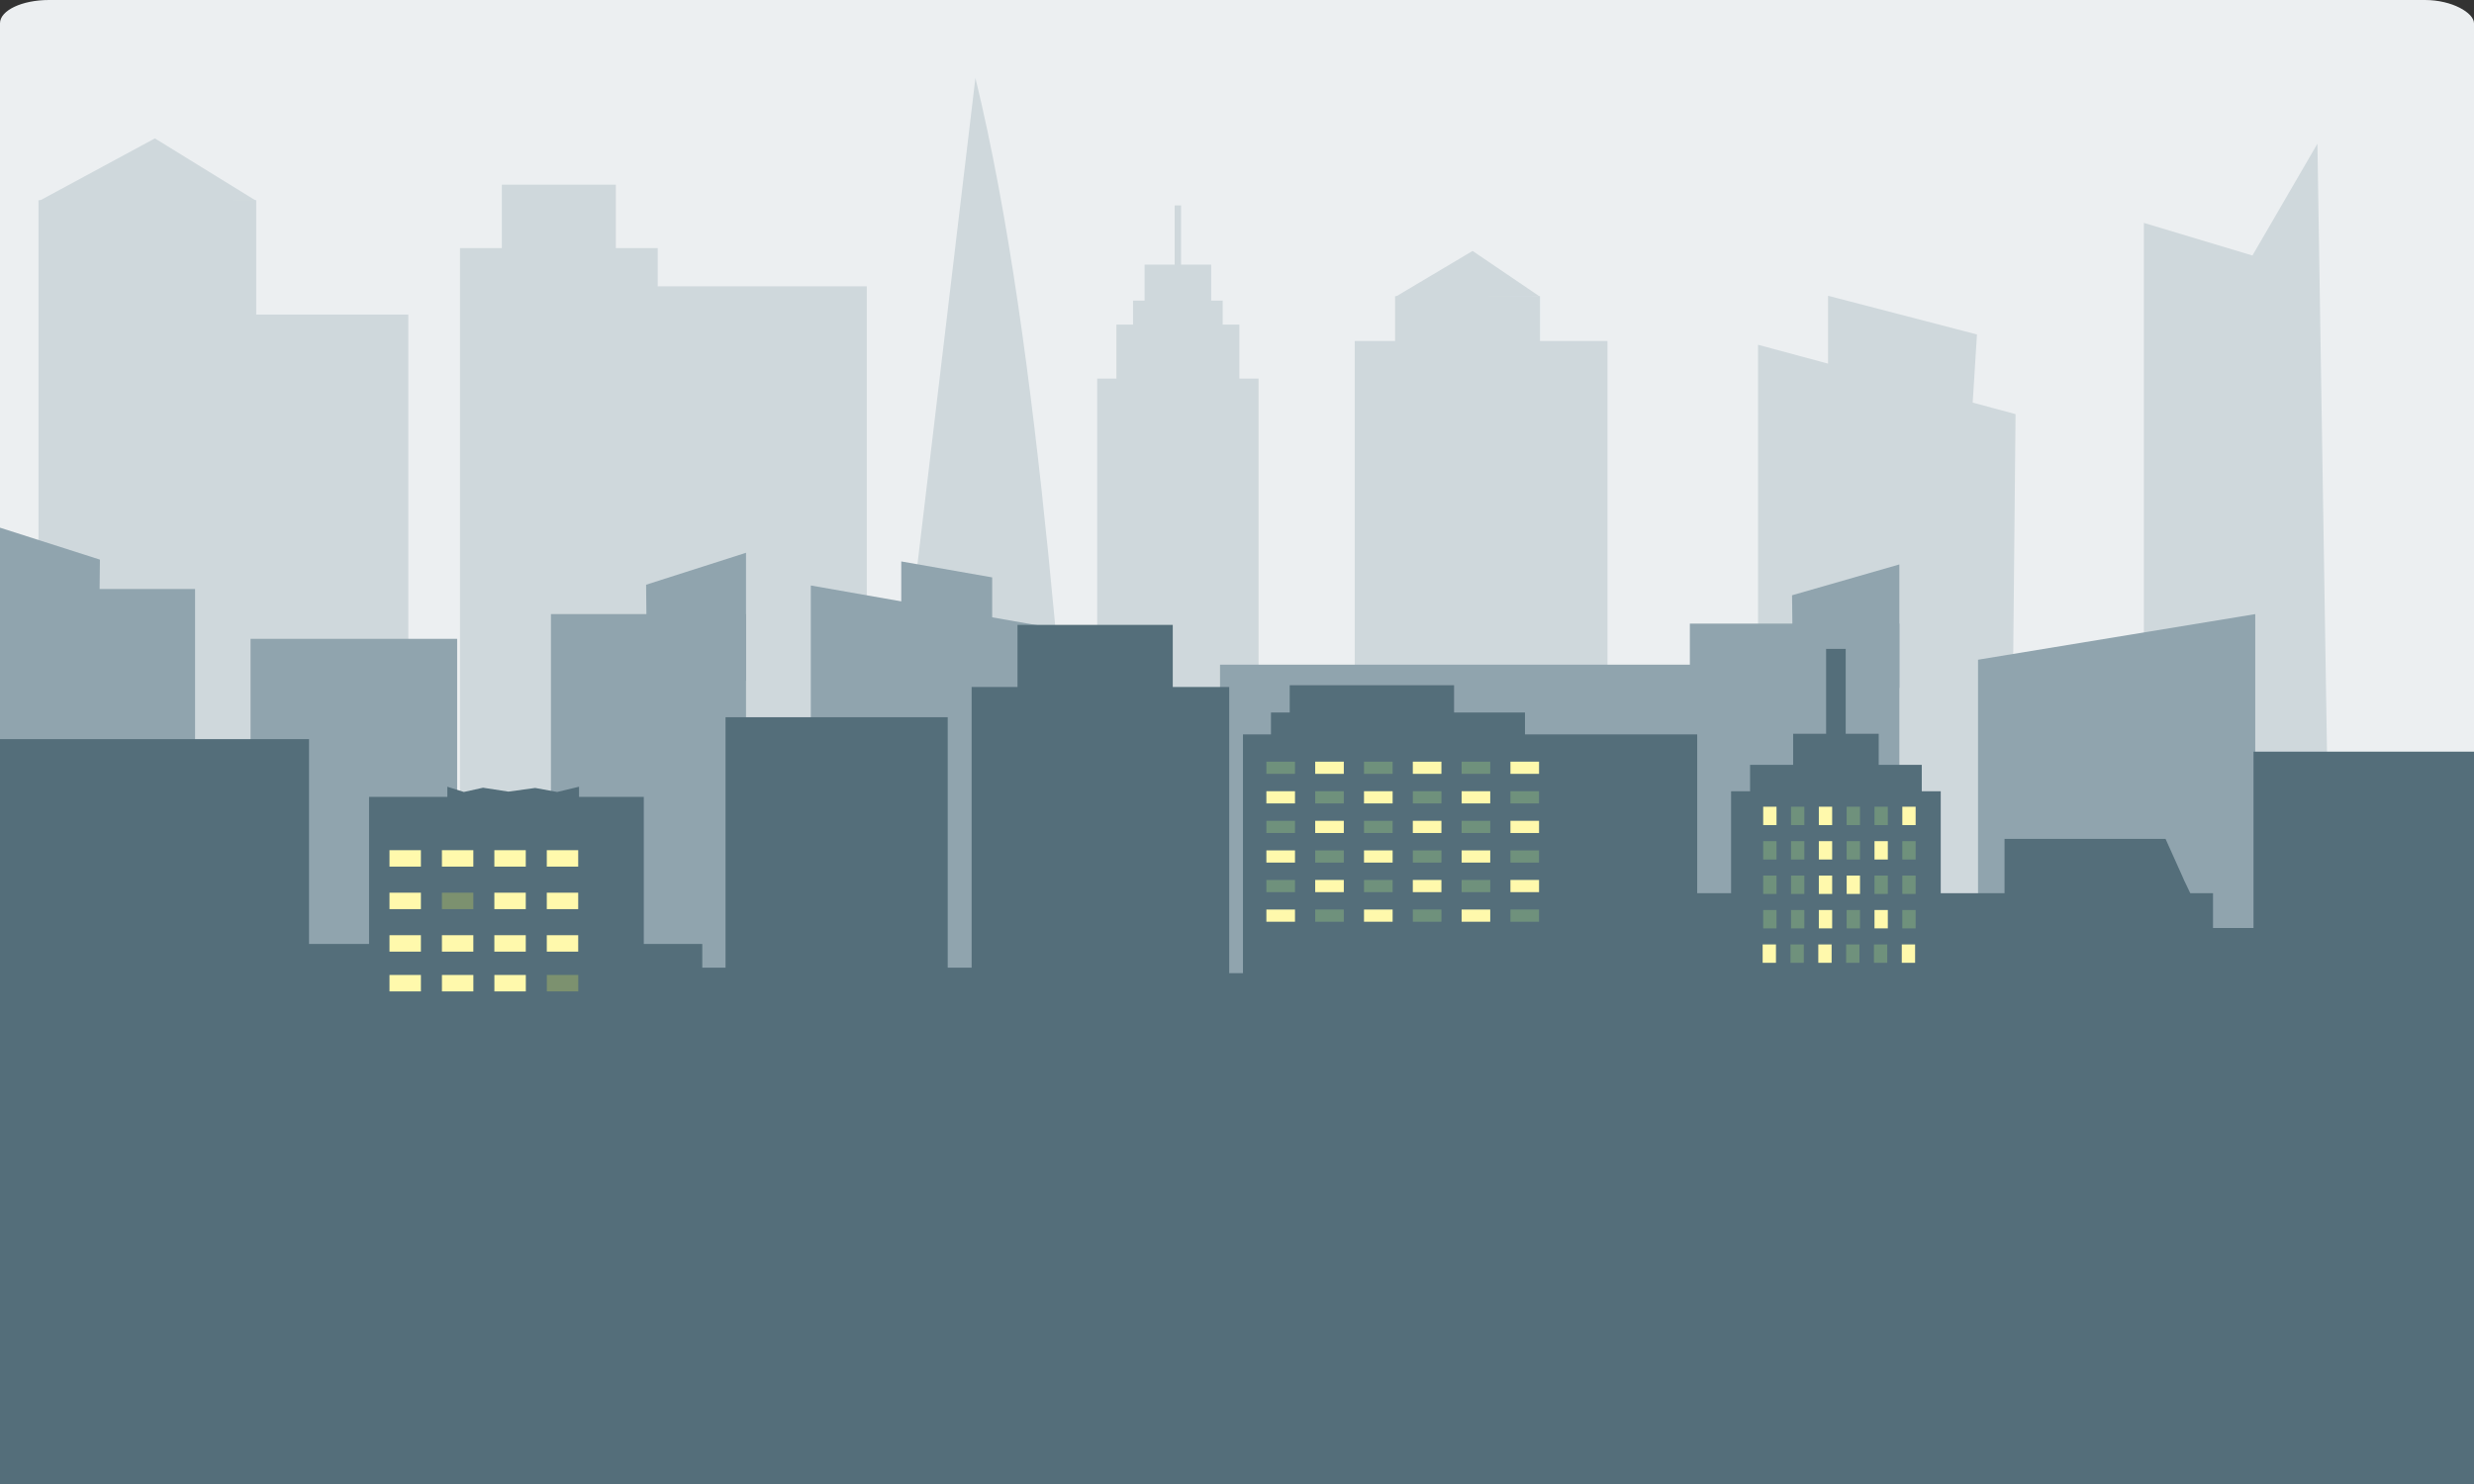 <?xml version="1.0" encoding="UTF-8" standalone="no"?>
<!-- Created with Inkscape (http://www.inkscape.org/) -->

<svg
   xmlns:dc="http://purl.org/dc/elements/1.1/"
   xmlns:cc="http://creativecommons.org/ns#"
   xmlns:rdf="http://www.w3.org/1999/02/22-rdf-syntax-ns#"
   xmlns:svg="http://www.w3.org/2000/svg"
   xmlns="http://www.w3.org/2000/svg"
   xmlns:sodipodi="http://sodipodi.sourceforge.net/DTD/sodipodi-0.dtd"
   xmlns:inkscape="http://www.inkscape.org/namespaces/inkscape"
   width="1600"
   height="960"
   viewBox="0 0 1600 960"
   id="svg2"
   version="1.1"
   inkscape:version="0.91 r13725"
   sodipodi:docname="worldcityland.svg"
   inkscape:export-filename="C:\Users\Q7W5\Programovanie\Git\Race\Assets\Graphics\citylandWorldScene.png"
   inkscape:export-xdpi="90"
   inkscape:export-ydpi="90">
  <rect x="0" y="0" width="1600" height="960" fill="#333333" stroke="none"/>
  <defs
     id="defs4" />
  <sodipodi:namedview
     id="base"
     pagecolor="#ffffff"
     bordercolor="#666666"
     borderopacity="1.0"
     inkscape:pageopacity="0.0"
     inkscape:pageshadow="2"
     inkscape:zoom="0.22627417"
     inkscape:cx="1305.492"
     inkscape:cy="293.77009"
     inkscape:document-units="px"
     inkscape:current-layer="layer7"
     showgrid="false"
     units="px"
     inkscape:window-width="1366"
     inkscape:window-height="706"
     inkscape:window-x="-8"
     inkscape:window-y="-8"
     inkscape:window-maximized="1"
     showguides="true"
     inkscape:guide-bbox="true"
     inkscape:object-paths="true"
     inkscape:snap-intersection-paths="true"
     inkscape:snap-nodes="false"
     inkscape:object-nodes="true"
     inkscape:snap-smooth-nodes="true"
     inkscape:snap-midpoints="true"
     width="1600px">
    <sodipodi:guide
       position="2760,1994.041"
       orientation="1,0"
       id="guide4255"
       inkscape:label=""
       inkscape:color="rgb(0,0,255)" />
    <sodipodi:guide
       position="1211.428,3900"
       orientation="0,1"
       id="guide4271"
       inkscape:label=""
       inkscape:color="rgb(0,0,255)" />
    <sodipodi:guide
       position="1600,277.441"
       orientation="1,0"
       id="guide3520"
       inkscape:label=""
       inkscape:color="rgb(0,0,255)" />
  </sodipodi:namedview>
  <g
     inkscape:groupmode="layer"
     id="layer2"
     inkscape:label="Obloha"
     transform="translate(0,-3440)" />
  <g
     inkscape:groupmode="layer"
     id="layer3"
     inkscape:label="BudovyVzadu"
     style="display:inline"
     transform="translate(0,-3440)" />
  <g
     inkscape:groupmode="layer"
     id="layer5"
     inkscape:label="MensieBudovy"
     style="display:inline"
     transform="translate(0,-3440)" />
  <g
     inkscape:groupmode="layer"
     id="layer4"
     inkscape:label="BudovyVpredu"
     style="display:inline"
     transform="translate(0,-3440)" />
  <g
     inkscape:groupmode="layer"
     id="layer8"
     inkscape:label="PlochaVpredu"
     style="display:inline"
     transform="translate(0,-3440)" />
  <g
     inkscape:groupmode="layer"
     id="layer7"
     inkscape:label="OknaBudov"
     style="display:inline"
     transform="translate(0,-3440)">
    <rect
       style="opacity:1;fill:#eceff1;fill-opacity:1;fill-rule:nonzero;stroke:none;stroke-width:34;stroke-linecap:round;stroke-linejoin:round;stroke-miterlimit:4;stroke-dasharray:none;stroke-dashoffset:0;stroke-opacity:1"
       id="rect3369"
       width="1600"
       height="960"
       x="-1.7267776e-007"
       y="3440"
       rx="31.682"
       ry="15.073" />
    <g
       id="g4202"
       transform="matrix(0.205,0,0,0.293,452.414,3380.673)"
       style="display:inline;fill:#cfd8dc;fill-opacity:1">
      <rect
         ry="0"
         rx="0"
         y="856.525"
         x="2194.286"
         height="1052.046"
         width="457.143"
         id="rect4188"
         style="opacity:1;fill:#cfd8dc;fill-opacity:1;fill-rule:nonzero;stroke:none;stroke-width:34;stroke-linecap:round;stroke-linejoin:round;stroke-miterlimit:4;stroke-dasharray:none;stroke-dashoffset:0;stroke-opacity:1" />
      <path
         sodipodi:nodetypes="ccc"
         inkscape:connector-curvature="0"
         id="path4200"
         d="M 2194.05,858.324 2438.753,756.525 2651.093,857.357"
         style="fill:#cfd8dc;fill-opacity:1;fill-rule:evenodd;stroke:none;stroke-width:1px;stroke-linecap:butt;stroke-linejoin:miter;stroke-opacity:1" />
    </g>
    <g
       id="g4216"
       transform="matrix(0.205,0,0,0.24,447.821,3497.785)"
       style="display:inline;fill:#cfd8dc;fill-opacity:1">
      <rect
         y="779.613"
         x="1276.833"
         height="1212.183"
         width="509.117"
         id="rect4206"
         style="opacity:1;fill:#cfd8dc;fill-opacity:1;fill-rule:nonzero;stroke:none;stroke-width:34;stroke-linecap:round;stroke-linejoin:round;stroke-miterlimit:4;stroke-dasharray:none;stroke-dashoffset:0;stroke-opacity:1" />
      <rect
         y="634.151"
         x="1337.442"
         height="476.792"
         width="387.899"
         id="rect4208"
         style="opacity:1;fill:#cfd8dc;fill-opacity:1;fill-rule:nonzero;stroke:none;stroke-width:34;stroke-linecap:round;stroke-linejoin:round;stroke-miterlimit:4;stroke-dasharray:none;stroke-dashoffset:0;stroke-opacity:1" />
      <rect
         y="569.502"
         x="1389.97"
         height="242.437"
         width="282.843"
         id="rect4210"
         style="opacity:1;fill:#cfd8dc;fill-opacity:1;fill-rule:nonzero;stroke:none;stroke-width:34;stroke-linecap:round;stroke-linejoin:round;stroke-miterlimit:4;stroke-dasharray:none;stroke-dashoffset:0;stroke-opacity:1" />
      <rect
         y="472.527"
         x="1426.335"
         height="290.924"
         width="210.112"
         id="rect4212"
         style="opacity:1;fill:#cfd8dc;fill-opacity:1;fill-rule:nonzero;stroke:none;stroke-width:34;stroke-linecap:round;stroke-linejoin:round;stroke-miterlimit:4;stroke-dasharray:none;stroke-dashoffset:0;stroke-opacity:1" />
      <rect
         y="312.923"
         x="1521.29"
         height="195.97"
         width="20.203"
         id="rect4214"
         style="opacity:1;fill:#cfd8dc;fill-opacity:1;fill-rule:nonzero;stroke:none;stroke-width:34;stroke-linecap:round;stroke-linejoin:round;stroke-miterlimit:4;stroke-dasharray:none;stroke-dashoffset:0;stroke-opacity:1" />
    </g>
    <rect
       style="display:inline;opacity:1;fill:#cfd8dc;fill-opacity:1;fill-rule:nonzero;stroke:none;stroke-width:34;stroke-linecap:round;stroke-linejoin:round;stroke-miterlimit:4;stroke-dasharray:none;stroke-dashoffset:0;stroke-opacity:1"
       id="rect3347"
       width="122.478"
       height="403.724"
       x="141.578"
       y="3643.483" />
    <rect
       style="display:inline;opacity:1;fill:#cfd8dc;fill-opacity:1;fill-rule:nonzero;stroke:none;stroke-width:34;stroke-linecap:round;stroke-linejoin:round;stroke-miterlimit:4;stroke-dasharray:none;stroke-dashoffset:0;stroke-opacity:1"
       id="rect3349"
       width="148.538"
       height="476.054"
       x="412.03"
       y="3625.227" />
    <path
       style="display:inline;opacity:1;fill:#cfd8dc;fill-opacity:1;fill-rule:nonzero;stroke:none;stroke-width:34;stroke-linecap:round;stroke-linejoin:round;stroke-miterlimit:4;stroke-dasharray:none;stroke-dashoffset:0;stroke-opacity:1"
       d="m 630.827,3490.401 c 43.076,177.032 57.937,436.878 73.754,619.304 l -147.53,0 z"
       id="rect3351"
       inkscape:connector-curvature="0"
       sodipodi:nodetypes="cccc" />
    <g
       id="g4159"
       transform="matrix(0.344,0,0,0.687,-38.883,2354.265)"
       style="display:inline;fill:#cfd8dc;fill-opacity:1">
      <rect
         y="1814.009"
         x="977.828"
         height="662.66"
         width="371.736"
         id="rect4155"
         style="opacity:1;fill:#cfd8dc;fill-opacity:1;fill-rule:nonzero;stroke:none;stroke-width:34;stroke-linecap:round;stroke-linejoin:round;stroke-miterlimit:4;stroke-dasharray:none;stroke-dashoffset:0;stroke-opacity:1" />
      <rect
         y="1754.286"
         x="1056.553"
         height="208.571"
         width="214.286"
         id="rect4157"
         style="opacity:1;fill:#cfd8dc;fill-opacity:1;fill-rule:nonzero;stroke:none;stroke-width:34;stroke-linecap:round;stroke-linejoin:round;stroke-miterlimit:4;stroke-dasharray:none;stroke-dashoffset:0;stroke-opacity:1" />
    </g>
    <g
       id="g4202-3"
       transform="matrix(0.308,0,0,0.4,-618.707,3233.024)"
       style="display:inline;fill:#cfd8dc;fill-opacity:1">
      <rect
         ry="0"
         rx="0"
         y="841.252"
         x="2089.589"
         height="1052.046"
         width="457.143"
         id="rect4188-3"
         style="opacity:1;fill:#cfd8dc;fill-opacity:1;fill-rule:nonzero;stroke:none;stroke-width:34;stroke-linecap:round;stroke-linejoin:round;stroke-miterlimit:4;stroke-dasharray:none;stroke-dashoffset:0;stroke-opacity:1" />
      <path
         sodipodi:nodetypes="ccc"
         inkscape:connector-curvature="0"
         id="path4200-0"
         d="m 2089.354,843.05 244.702,-101.799 212.34,100.832"
         style="fill:#cfd8dc;fill-opacity:1;fill-rule:evenodd;stroke:none;stroke-width:1px;stroke-linecap:butt;stroke-linejoin:miter;stroke-opacity:1" />
    </g>
    <path
       style="display:inline;opacity:1;fill:#cfd8dc;fill-opacity:1;fill-rule:nonzero;stroke:none;stroke-width:34;stroke-linecap:round;stroke-linejoin:round;stroke-miterlimit:4;stroke-dasharray:none;stroke-dashoffset:0;stroke-opacity:1"
       d="m 1386.504,3584.19 70.2,21.102 42.031,-72.336 10.247,651.108 -122.478,0 z"
       id="rect3347-1"
       inkscape:connector-curvature="0"
       sodipodi:nodetypes="cccccc" />
    <path
       style="display:inline;opacity:1;fill:#cfd8dc;fill-opacity:1;fill-rule:nonzero;stroke:none;stroke-width:34;stroke-linecap:round;stroke-linejoin:round;stroke-miterlimit:4;stroke-dasharray:none;stroke-dashoffset:0;stroke-opacity:1"
       d="m 1136.979,3663.045 166.53,44.857 -3.204,331.656 -163.327,0 z"
       id="rect3351-1"
       inkscape:connector-curvature="0"
       sodipodi:nodetypes="ccccc" />
    <rect
       style="display:inline;opacity:1;fill:#cfd8dc;fill-opacity:1;fill-rule:nonzero;stroke:none;stroke-width:34;stroke-linecap:round;stroke-linejoin:round;stroke-miterlimit:4;stroke-dasharray:none;stroke-dashoffset:0;stroke-opacity:1"
       id="rect3347-1-1"
       width="163.464"
       height="354.582"
       x="876.147"
       y="3660.603" />
    <path
       style="display:inline;opacity:1;fill:#cfd8dc;fill-opacity:1;fill-rule:nonzero;stroke:none;stroke-width:34;stroke-linecap:round;stroke-linejoin:round;stroke-miterlimit:4;stroke-dasharray:none;stroke-dashoffset:0;stroke-opacity:1"
       d="m 1182.251,3631.335 96.319,25.031 -5.802,91.781 -90.516,0 z"
       id="rect3498"
       inkscape:connector-curvature="0"
       sodipodi:nodetypes="ccccc" />
    <path
       style="display:inline;opacity:1;fill:#90a4ae;fill-opacity:1;fill-rule:nonzero;stroke:none;stroke-width:34;stroke-linecap:round;stroke-linejoin:round;stroke-miterlimit:4;stroke-dasharray:none;stroke-dashoffset:0;stroke-opacity:1"
       d="m 1458.531,3837.269 -179.278,29.5 0,265.56 179.278,0 z"
       id="rect4236"
       inkscape:connector-curvature="0"
       sodipodi:nodetypes="ccccc" />
    <rect
       style="display:inline;opacity:1;fill:#90a4ae;fill-opacity:1;fill-rule:nonzero;stroke:none;stroke-width:34;stroke-linecap:round;stroke-linejoin:round;stroke-miterlimit:4;stroke-dasharray:none;stroke-dashoffset:0;stroke-opacity:1"
       id="rect4236-6"
       width="339.127"
       height="262.271"
       x="789.019"
       y="3869.977" />
    <rect
       style="display:inline;opacity:1;fill:#90a4ae;fill-opacity:1;fill-rule:nonzero;stroke:none;stroke-width:34;stroke-linecap:round;stroke-linejoin:round;stroke-miterlimit:4;stroke-dasharray:none;stroke-dashoffset:0;stroke-opacity:1"
       id="rect4253"
       width="135.485"
       height="341.144"
       x="1092.877"
       y="3843.413" />
    <path
       style="display:inline;opacity:1;fill:#90a4ae;fill-opacity:1;fill-rule:nonzero;stroke:none;stroke-width:34;stroke-linecap:round;stroke-linejoin:round;stroke-miterlimit:4;stroke-dasharray:none;stroke-dashoffset:0;stroke-opacity:1"
       d="m 1158.967,3825.079 69.394,-19.944 0,79.914 -68.71,0 z"
       id="rect4257"
       inkscape:connector-curvature="0"
       sodipodi:nodetypes="ccccc" />
    <rect
       style="display:inline;opacity:1;fill:#90a4ae;fill-opacity:1;fill-rule:nonzero;stroke:none;stroke-width:34;stroke-linecap:round;stroke-linejoin:round;stroke-miterlimit:4;stroke-dasharray:none;stroke-dashoffset:0;stroke-opacity:1"
       id="rect4262"
       width="133.612"
       height="359.762"
       x="162.036"
       y="3853.259" />
    <rect
       style="display:inline;opacity:1;fill:#90a4ae;fill-opacity:1;fill-rule:nonzero;stroke:none;stroke-width:34;stroke-linecap:round;stroke-linejoin:round;stroke-miterlimit:4;stroke-dasharray:none;stroke-dashoffset:0;stroke-opacity:1"
       id="rect4253-2"
       width="126.152"
       height="353.515"
       x="356.316"
       y="3837.256" />
    <path
       style="display:inline;opacity:1;fill:#90a4ae;fill-opacity:1;fill-rule:nonzero;stroke:none;stroke-width:34;stroke-linecap:round;stroke-linejoin:round;stroke-miterlimit:4;stroke-dasharray:none;stroke-dashoffset:0;stroke-opacity:1"
       d="m 417.853,3818.257 64.614,-20.667 0,82.812 -63.977,0 z"
       id="rect4257-0"
       inkscape:connector-curvature="0"
       sodipodi:nodetypes="ccccc" />
    <path
       style="display:inline;opacity:1;fill:#90a4ae;fill-opacity:1;fill-rule:nonzero;stroke:none;stroke-width:34;stroke-linecap:round;stroke-linejoin:round;stroke-miterlimit:4;stroke-dasharray:none;stroke-dashoffset:0;stroke-opacity:1"
       d="m 524.38,3818.75 167.171,29.362 0,264.322 -167.171,0 z"
       id="rect4236-2"
       inkscape:connector-curvature="0"
       sodipodi:nodetypes="ccccc" />
    <path
       style="display:inline;opacity:1;fill:#90a4ae;fill-opacity:1;fill-rule:nonzero;stroke:none;stroke-width:34;stroke-linecap:round;stroke-linejoin:round;stroke-miterlimit:4;stroke-dasharray:none;stroke-dashoffset:0;stroke-opacity:1"
       d="m 582.872,3803.188 58.797,10.327 0,92.968 -58.797,0 z"
       id="rect4236-2-2"
       inkscape:connector-curvature="0"
       sodipodi:nodetypes="ccccc" />
    <rect
       style="display:inline;opacity:1;fill:#90a4ae;fill-opacity:1;fill-rule:nonzero;stroke:none;stroke-width:34;stroke-linecap:round;stroke-linejoin:round;stroke-miterlimit:4;stroke-dasharray:none;stroke-dashoffset:0;stroke-opacity:1"
       id="rect4253-2-9"
       width="126.152"
       height="353.515"
       x="-126.152"
       y="3821.021"
       transform="scale(-1,1)" />
    <path
       style="display:inline;opacity:1;fill:#90a4ae;fill-opacity:1;fill-rule:nonzero;stroke:none;stroke-width:34;stroke-linecap:round;stroke-linejoin:round;stroke-miterlimit:4;stroke-dasharray:none;stroke-dashoffset:0;stroke-opacity:1"
       d="m 64.614,3802.022 -64.614,-20.667 0,82.812 63.977,0 z"
       id="rect4257-0-6"
       inkscape:connector-curvature="0"
       sodipodi:nodetypes="ccccc" />
    <g
       id="g4224"
       transform="matrix(0.322,0,0,0.322,156.547,3071.958)"
       style="display:inline;fill:#546e7a;fill-opacity:1">
      <rect
         y="2618.396"
         x="2010.279"
         height="950.951"
         width="912.297"
         id="rect4184"
         style="opacity:1;fill:#546e7a;fill-opacity:1;fill-rule:nonzero;stroke:none;stroke-width:34;stroke-linecap:round;stroke-linejoin:round;stroke-miterlimit:4;stroke-dasharray:none;stroke-dashoffset:0;stroke-opacity:1" />
      <rect
         y="2743.949"
         x="255.1"
         height="712.15"
         width="551.771"
         id="rect4184-3"
         style="opacity:1;fill:#546e7a;fill-opacity:1;fill-rule:nonzero;stroke:none;stroke-width:34;stroke-linecap:round;stroke-linejoin:round;stroke-miterlimit:4;stroke-dasharray:none;stroke-dashoffset:0;stroke-opacity:1" />
      <path
         sodipodi:nodetypes="cccccccccc"
         inkscape:connector-curvature="0"
         id="rect4201"
         d="m 412.297,2723.533 33.2,10.512 38.466,-8.528 50.918,7.815 53.859,-7.344 44.147,8.057 43.943,-10.512 0,59.291 -264.534,0 z"
         style="opacity:1;fill:#546e7a;fill-opacity:1;fill-rule:nonzero;stroke:none;stroke-width:34;stroke-linecap:round;stroke-linejoin:round;stroke-miterlimit:4;stroke-dasharray:none;stroke-dashoffset:0;stroke-opacity:1" />
      <rect
         y="2574.409"
         x="2066.533"
         height="90.312"
         width="510.166"
         id="rect4203"
         style="opacity:1;fill:#546e7a;fill-opacity:1;fill-rule:nonzero;stroke:none;stroke-width:34;stroke-linecap:round;stroke-linejoin:round;stroke-miterlimit:4;stroke-dasharray:none;stroke-dashoffset:0;stroke-opacity:1" />
      <rect
         y="2519.617"
         x="2104.177"
         height="87.49"
         width="330.107"
         id="rect4205"
         style="opacity:1;fill:#546e7a;fill-opacity:1;fill-rule:nonzero;stroke:none;stroke-width:34;stroke-linecap:round;stroke-linejoin:round;stroke-miterlimit:4;stroke-dasharray:none;stroke-dashoffset:0;stroke-opacity:1" />
      <g
         transform="matrix(0.877,0,0,0.965,1670.841,1583.668)"
         id="g4215"
         style="fill:#546e7a;fill-opacity:1">
        <rect
           style="opacity:1;fill:#546e7a;fill-opacity:1;fill-rule:nonzero;stroke:none;stroke-width:34;stroke-linecap:round;stroke-linejoin:round;stroke-miterlimit:4;stroke-dasharray:none;stroke-dashoffset:0;stroke-opacity:1"
           id="rect4211"
           width="589.929"
           height="1163.696"
           x="-234.355"
           y="973.563" />
        <rect
           style="opacity:1;fill:#546e7a;fill-opacity:1;fill-rule:nonzero;stroke:none;stroke-width:34;stroke-linecap:round;stroke-linejoin:round;stroke-miterlimit:4;stroke-dasharray:none;stroke-dashoffset:0;stroke-opacity:1"
           id="rect4213"
           width="355.574"
           height="299.005"
           x="-129.3"
           y="844.263" />
      </g>
      <path
         sodipodi:nodetypes="cccccc"
         inkscape:connector-curvature="0"
         id="rect4207-5"
         d="m 3863.282,2828.384 -323.414,0 0,687.423 400.592,0 c -1.381,-174.188 -1.831,-348.197 -1.081,-522.281 -76.644,-163.138 -0.667,1.735 -76.097,-165.142 z"
         style="display:inline;opacity:1;fill:#546e7a;fill-opacity:1;fill-rule:nonzero;stroke:none;stroke-width:34;stroke-linecap:round;stroke-linejoin:round;stroke-miterlimit:4;stroke-dasharray:none;stroke-dashoffset:0;stroke-opacity:1" />
      <rect
         style="opacity:1;fill:#546e7a;fill-opacity:1;fill-rule:nonzero;stroke:none;stroke-width:34;stroke-linecap:round;stroke-linejoin:round;stroke-miterlimit:4;stroke-dasharray:none;stroke-dashoffset:0;stroke-opacity:1"
         id="rect3530"
         width="1374.352"
         height="732.188"
         x="2584.246"
         y="2937.444" />
      <rect
         style="opacity:1;fill:#546e7a;fill-opacity:1;fill-rule:nonzero;stroke:none;stroke-width:34;stroke-linecap:round;stroke-linejoin:round;stroke-miterlimit:4;stroke-dasharray:none;stroke-dashoffset:0;stroke-opacity:1"
         id="rect3532"
         width="421.082"
         height="736.99"
         x="2990.664"
         y="2732.632" />
      <rect
         style="opacity:1;fill:#546e7a;fill-opacity:1;fill-rule:nonzero;stroke:none;stroke-width:34;stroke-linecap:round;stroke-linejoin:round;stroke-miterlimit:4;stroke-dasharray:none;stroke-dashoffset:0;stroke-opacity:1"
         id="rect3534"
         width="171.87"
         height="258.496"
         x="3115.27"
         y="2617.134" />
      <rect
         style="opacity:1;fill:#546e7a;fill-opacity:1;fill-rule:nonzero;stroke:none;stroke-width:34;stroke-linecap:round;stroke-linejoin:round;stroke-miterlimit:4;stroke-dasharray:none;stroke-dashoffset:0;stroke-opacity:1"
         id="rect3536"
         width="39.363"
         height="241.997"
         x="3181.524"
         y="2446.636" />
      <rect
         style="opacity:1;fill:#546e7a;fill-opacity:1;fill-rule:nonzero;stroke:none;stroke-width:34;stroke-linecap:round;stroke-linejoin:round;stroke-miterlimit:4;stroke-dasharray:none;stroke-dashoffset:0;stroke-opacity:1"
         id="rect3538"
         width="344.843"
         height="74.864"
         x="3028.784"
         y="2679.574" />
      <rect
         style="opacity:1;fill:#546e7a;fill-opacity:1;fill-rule:nonzero;stroke:none;stroke-width:34;stroke-linecap:round;stroke-linejoin:round;stroke-miterlimit:4;stroke-dasharray:none;stroke-dashoffset:0;stroke-opacity:1"
         id="rect3540"
         width="1223.062"
         height="564.797"
         x="1572.483"
         y="3098.082" />
      <rect
         style="opacity:1;fill:#546e7a;fill-opacity:1;fill-rule:nonzero;stroke:none;stroke-width:34;stroke-linecap:round;stroke-linejoin:round;stroke-miterlimit:4;stroke-dasharray:none;stroke-dashoffset:0;stroke-opacity:1"
         id="rect3542"
         width="446.218"
         height="1017.786"
         x="971.062"
         y="2583.869" />
      <rect
         style="display:inline;opacity:1;fill:#546e7a;fill-opacity:1;fill-rule:nonzero;stroke:none;stroke-width:34;stroke-linecap:round;stroke-linejoin:round;stroke-miterlimit:4;stroke-dasharray:none;stroke-dashoffset:0;stroke-opacity:1"
         id="rect3542-9"
         width="1070.923"
         height="584.079"
         x="-146.608"
         y="3039.436" />
      <rect
         style="display:inline;opacity:1;fill:#546e7a;fill-opacity:1;fill-rule:nonzero;stroke:none;stroke-width:34;stroke-linecap:round;stroke-linejoin:round;stroke-miterlimit:4;stroke-dasharray:none;stroke-dashoffset:0;stroke-opacity:1"
         id="rect3542-4"
         width="892.436"
         height="527.896"
         x="766.651"
         y="3087.033" />
      <rect
         style="display:inline;opacity:1;fill:#546e7a;fill-opacity:1;fill-rule:nonzero;stroke:none;stroke-width:34;stroke-linecap:round;stroke-linejoin:round;stroke-miterlimit:4;stroke-dasharray:none;stroke-dashoffset:0;stroke-opacity:1"
         id="rect3542-48"
         width="446.218"
         height="1017.786"
         x="4039.924"
         y="2653.064" />
      <rect
         style="display:inline;opacity:1;fill:#546e7a;fill-opacity:1;fill-rule:nonzero;stroke:none;stroke-width:34;stroke-linecap:round;stroke-linejoin:round;stroke-miterlimit:4;stroke-dasharray:none;stroke-dashoffset:0;stroke-opacity:1"
         id="rect3542-48-9"
         width="446.218"
         height="653.803"
         x="3733.696"
         y="3007.344" />
      <rect
         style="display:inline;opacity:1;fill:#546e7a;fill-opacity:1;fill-rule:nonzero;stroke:none;stroke-width:34;stroke-linecap:round;stroke-linejoin:round;stroke-miterlimit:4;stroke-dasharray:none;stroke-dashoffset:0;stroke-opacity:1"
         id="rect3542-48-1"
         width="621.039"
         height="920.664"
         x="-486.538"
         y="2627.91" />
    </g>
    <rect
       style="display:inline;opacity:1;fill:#546e7a;fill-opacity:1;fill-rule:nonzero;stroke:none;stroke-width:34;stroke-linecap:round;stroke-linejoin:round;stroke-miterlimit:4;stroke-dasharray:none;stroke-dashoffset:0;stroke-opacity:1"
       id="rect3383"
       width="1600"
       height="200.916"
       x="-1.7267776e-007"
       y="4199.084"
       rx="0"
       ry="0" />
    <g
       id="g4498"
       transform="matrix(0.462,0,0,0.462,112.826,2848.899)">
      <g
         id="g3546"
         transform="matrix(0.957,0,0,0.957,1276.513,969.626)">
        <rect
           style="display:inline;opacity:1;fill:#fff9ac;fill-opacity:1;fill-rule:nonzero;stroke:none;stroke-width:34;stroke-linecap:round;stroke-linejoin:round;stroke-miterlimit:4;stroke-dasharray:none;stroke-dashoffset:0;stroke-opacity:1"
           id="rect4433-7"
           width="45.962"
           height="24.042"
           x="-1019.329"
           y="1750.243" />
        <rect
           style="display:inline;opacity:1;fill:#fff9ac;fill-opacity:1;fill-rule:nonzero;stroke:none;stroke-width:34;stroke-linecap:round;stroke-linejoin:round;stroke-miterlimit:4;stroke-dasharray:none;stroke-dashoffset:0;stroke-opacity:1"
           id="rect4433-9-7"
           width="45.962"
           height="24.042"
           x="-942.608"
           y="1750.243" />
        <rect
           style="display:inline;opacity:1;fill:#fff9ac;fill-opacity:1;fill-rule:nonzero;stroke:none;stroke-width:34;stroke-linecap:round;stroke-linejoin:round;stroke-miterlimit:4;stroke-dasharray:none;stroke-dashoffset:0;stroke-opacity:1"
           id="rect4433-8-0"
           width="45.962"
           height="24.042"
           x="-865.886"
           y="1750.243" />
        <rect
           style="display:inline;opacity:1;fill:#7c916f;fill-opacity:1;fill-rule:nonzero;stroke:none;stroke-width:34;stroke-linecap:round;stroke-linejoin:round;stroke-miterlimit:4;stroke-dasharray:none;stroke-dashoffset:0;stroke-opacity:1"
           id="rect4433-5-2"
           width="45.962"
           height="24.042"
           x="-789.165"
           y="1750.243" />
      </g>
      <g
         id="g4717"
         transform="matrix(0.833,0,0,0.525,-106.893,1016.842)"
         style="fill:#6f917c;fill-opacity:1">
        <g
           id="g3682"
           style="fill:#6f917c;fill-opacity:1">
          <rect
             style="display:inline;opacity:1;fill:#6f917c;fill-opacity:1;fill-rule:nonzero;stroke:none;stroke-width:34;stroke-linecap:round;stroke-linejoin:round;stroke-miterlimit:4;stroke-dasharray:none;stroke-dashoffset:0;stroke-opacity:1"
             id="rect4646-6"
             width="48.083"
             height="32.527"
             x="1963.282"
             y="2531.584" />
          <rect
             style="display:inline;opacity:1;fill:#fff9ac;fill-opacity:1;fill-rule:nonzero;stroke:none;stroke-width:34;stroke-linecap:round;stroke-linejoin:round;stroke-miterlimit:4;stroke-dasharray:none;stroke-dashoffset:0;stroke-opacity:1"
             id="rect4646-1-8"
             width="48.083"
             height="32.527"
             x="2045.306"
             y="2531.584" />
          <rect
             style="display:inline;opacity:1;fill:#6f917c;fill-opacity:1;fill-rule:nonzero;stroke:none;stroke-width:34;stroke-linecap:round;stroke-linejoin:round;stroke-miterlimit:4;stroke-dasharray:none;stroke-dashoffset:0;stroke-opacity:1"
             id="rect4646-4-0"
             width="48.083"
             height="32.527"
             x="2127.331"
             y="2531.584" />
          <rect
             style="display:inline;opacity:1;fill:#fff9ac;fill-opacity:1;fill-rule:nonzero;stroke:none;stroke-width:34;stroke-linecap:round;stroke-linejoin:round;stroke-miterlimit:4;stroke-dasharray:none;stroke-dashoffset:0;stroke-opacity:1"
             id="rect4646-0-5"
             width="48.083"
             height="32.527"
             x="2209.355"
             y="2531.584" />
          <rect
             style="display:inline;opacity:1;fill:#6f917c;fill-opacity:1;fill-rule:nonzero;stroke:none;stroke-width:34;stroke-linecap:round;stroke-linejoin:round;stroke-miterlimit:4;stroke-dasharray:none;stroke-dashoffset:0;stroke-opacity:1"
             id="rect4646-5-4"
             width="48.083"
             height="32.527"
             x="2291.379"
             y="2531.584" />
          <rect
             style="display:inline;opacity:1;fill:#fff9ac;fill-opacity:1;fill-rule:nonzero;stroke:none;stroke-width:34;stroke-linecap:round;stroke-linejoin:round;stroke-miterlimit:4;stroke-dasharray:none;stroke-dashoffset:0;stroke-opacity:1"
             id="rect4646-02-9"
             width="48.083"
             height="32.527"
             x="2373.404"
             y="2531.584" />
        </g>
      </g>
      <g
         transform="matrix(0.833,0,0,0.525,-106.893,1058.128)"
         style="display:inline;fill:#6f917c;fill-opacity:1"
         id="g4717-9">
        <rect
           y="2531.824"
           x="1963.282"
           height="32.527"
           width="48.083"
           id="rect4646-6-4"
           style="display:inline;opacity:1;fill:#fff9ac;fill-opacity:1;fill-rule:nonzero;stroke:none;stroke-width:34;stroke-linecap:round;stroke-linejoin:round;stroke-miterlimit:4;stroke-dasharray:none;stroke-dashoffset:0;stroke-opacity:1" />
        <rect
           y="2531.824"
           x="2045.306"
           height="32.527"
           width="48.083"
           id="rect4646-1-8-0"
           style="display:inline;opacity:1;fill:#6f917c;fill-opacity:1;fill-rule:nonzero;stroke:none;stroke-width:34;stroke-linecap:round;stroke-linejoin:round;stroke-miterlimit:4;stroke-dasharray:none;stroke-dashoffset:0;stroke-opacity:1" />
        <rect
           y="2531.824"
           x="2127.331"
           height="32.527"
           width="48.083"
           id="rect4646-4-0-9"
           style="display:inline;opacity:1;fill:#fff9ac;fill-opacity:1;fill-rule:nonzero;stroke:none;stroke-width:34;stroke-linecap:round;stroke-linejoin:round;stroke-miterlimit:4;stroke-dasharray:none;stroke-dashoffset:0;stroke-opacity:1" />
        <rect
           y="2531.824"
           x="2209.355"
           height="32.527"
           width="48.083"
           id="rect4646-0-5-6"
           style="display:inline;opacity:1;fill:#6f917c;fill-opacity:1;fill-rule:nonzero;stroke:none;stroke-width:34;stroke-linecap:round;stroke-linejoin:round;stroke-miterlimit:4;stroke-dasharray:none;stroke-dashoffset:0;stroke-opacity:1" />
        <rect
           y="2531.824"
           x="2291.379"
           height="32.527"
           width="48.083"
           id="rect4646-5-4-5"
           style="display:inline;opacity:1;fill:#fff9ac;fill-opacity:1;fill-rule:nonzero;stroke:none;stroke-width:34;stroke-linecap:round;stroke-linejoin:round;stroke-miterlimit:4;stroke-dasharray:none;stroke-dashoffset:0;stroke-opacity:1" />
        <rect
           y="2531.824"
           x="2373.404"
           height="32.527"
           width="48.083"
           id="rect4646-02-9-4"
           style="display:inline;opacity:1;fill:#6f917c;fill-opacity:1;fill-rule:nonzero;stroke:none;stroke-width:34;stroke-linecap:round;stroke-linejoin:round;stroke-miterlimit:4;stroke-dasharray:none;stroke-dashoffset:0;stroke-opacity:1" />
      </g>
      <g
         transform="matrix(0.957,0,0,0.957,176.458,199.585)"
         style="display:inline"
         id="g4717-1">
        <g
           id="g4850"
           transform="matrix(1.377,0,0,1,1221.931,-158)">
          <rect
             y="2466.713"
             x="666.368"
             height="26.87"
             width="14.142"
             id="rect4794"
             style="opacity:1;fill:#fff9ac;fill-opacity:1;fill-rule:nonzero;stroke:none;stroke-width:34;stroke-linecap:round;stroke-linejoin:round;stroke-miterlimit:4;stroke-dasharray:none;stroke-dashoffset:0;stroke-opacity:1" />
          <rect
             y="2466.713"
             x="695.927"
             height="26.87"
             width="14.142"
             id="rect4794-0"
             style="display:inline;opacity:1;fill:#6f917c;fill-opacity:1;fill-rule:nonzero;stroke:none;stroke-width:34;stroke-linecap:round;stroke-linejoin:round;stroke-miterlimit:4;stroke-dasharray:none;stroke-dashoffset:0;stroke-opacity:1" />
          <rect
             y="2466.713"
             x="755.044"
             height="26.87"
             width="14.142"
             id="rect4794-9"
             style="display:inline;opacity:1;fill:#6f917c;fill-opacity:1;fill-rule:nonzero;stroke:none;stroke-width:34;stroke-linecap:round;stroke-linejoin:round;stroke-miterlimit:4;stroke-dasharray:none;stroke-dashoffset:0;stroke-opacity:1" />
          <rect
             y="2466.713"
             x="784.603"
             height="26.87"
             width="14.142"
             id="rect4794-2"
             style="display:inline;opacity:1;fill:#6f917c;fill-opacity:1;fill-rule:nonzero;stroke:none;stroke-width:34;stroke-linecap:round;stroke-linejoin:round;stroke-miterlimit:4;stroke-dasharray:none;stroke-dashoffset:0;stroke-opacity:1" />
          <rect
             y="2466.713"
             x="814.161"
             height="26.87"
             width="14.142"
             id="rect4794-3"
             style="display:inline;opacity:1;fill:#fff9ac;fill-opacity:1;fill-rule:nonzero;stroke:none;stroke-width:34;stroke-linecap:round;stroke-linejoin:round;stroke-miterlimit:4;stroke-dasharray:none;stroke-dashoffset:0;stroke-opacity:1" />
          <rect
             y="2466.713"
             x="725.485"
             height="26.87"
             width="14.142"
             id="rect4794-5"
             style="display:inline;opacity:1;fill:#fff9ac;fill-opacity:1;fill-rule:nonzero;stroke:none;stroke-width:34;stroke-linecap:round;stroke-linejoin:round;stroke-miterlimit:4;stroke-dasharray:none;stroke-dashoffset:0;stroke-opacity:1" />
        </g>
        <g
           transform="matrix(1.377,0,0,1,1221.931,-107.625)"
           style="display:inline;fill:#6f917c;fill-opacity:1"
           id="g4850-2">
          <rect
             y="2466.713"
             x="666.368"
             height="26.87"
             width="14.142"
             id="rect4794-08"
             style="opacity:1;fill:#6f917c;fill-opacity:1;fill-rule:nonzero;stroke:none;stroke-width:34;stroke-linecap:round;stroke-linejoin:round;stroke-miterlimit:4;stroke-dasharray:none;stroke-dashoffset:0;stroke-opacity:1" />
          <rect
             y="2466.713"
             x="695.927"
             height="26.87"
             width="14.142"
             id="rect4794-0-5"
             style="display:inline;opacity:1;fill:#6f917c;fill-opacity:1;fill-rule:nonzero;stroke:none;stroke-width:34;stroke-linecap:round;stroke-linejoin:round;stroke-miterlimit:4;stroke-dasharray:none;stroke-dashoffset:0;stroke-opacity:1" />
          <rect
             y="2466.713"
             x="755.044"
             height="26.87"
             width="14.142"
             id="rect4794-9-5"
             style="display:inline;opacity:1;fill:#6f917c;fill-opacity:1;fill-rule:nonzero;stroke:none;stroke-width:34;stroke-linecap:round;stroke-linejoin:round;stroke-miterlimit:4;stroke-dasharray:none;stroke-dashoffset:0;stroke-opacity:1" />
          <rect
             y="2466.713"
             x="784.603"
             height="26.87"
             width="14.142"
             id="rect4794-2-1"
             style="display:inline;opacity:1;fill:#fff9ac;fill-opacity:1;fill-rule:nonzero;stroke:none;stroke-width:34;stroke-linecap:round;stroke-linejoin:round;stroke-miterlimit:4;stroke-dasharray:none;stroke-dashoffset:0;stroke-opacity:1" />
          <rect
             y="2466.713"
             x="814.161"
             height="26.87"
             width="14.142"
             id="rect4794-3-8"
             style="display:inline;opacity:1;fill:#6f917c;fill-opacity:1;fill-rule:nonzero;stroke:none;stroke-width:34;stroke-linecap:round;stroke-linejoin:round;stroke-miterlimit:4;stroke-dasharray:none;stroke-dashoffset:0;stroke-opacity:1" />
          <rect
             y="2466.713"
             x="725.485"
             height="26.87"
             width="14.142"
             id="rect4794-5-5"
             style="display:inline;opacity:1;fill:#fff9ac;fill-opacity:1;fill-rule:nonzero;stroke:none;stroke-width:34;stroke-linecap:round;stroke-linejoin:round;stroke-miterlimit:4;stroke-dasharray:none;stroke-dashoffset:0;stroke-opacity:1" />
        </g>
        <g
           transform="matrix(1.377,0,0,1,1221.931,-57.25)"
           style="display:inline;fill:#6f917c"
           id="g4850-4">
          <rect
             y="2466.713"
             x="666.368"
             height="26.87"
             width="14.142"
             id="rect4794-1"
             style="opacity:1;fill:#6f917c;fill-opacity:1;fill-rule:nonzero;stroke:none;stroke-width:34;stroke-linecap:round;stroke-linejoin:round;stroke-miterlimit:4;stroke-dasharray:none;stroke-dashoffset:0;stroke-opacity:1" />
          <rect
             y="2466.713"
             x="695.927"
             height="26.87"
             width="14.142"
             id="rect4794-0-2"
             style="display:inline;opacity:1;fill:#6f917c;fill-opacity:1;fill-rule:nonzero;stroke:none;stroke-width:34;stroke-linecap:round;stroke-linejoin:round;stroke-miterlimit:4;stroke-dasharray:none;stroke-dashoffset:0;stroke-opacity:1" />
          <rect
             y="2466.713"
             x="755.044"
             height="26.87"
             width="14.142"
             id="rect4794-9-0"
             style="display:inline;opacity:1;fill:#fff9ac;fill-opacity:1;fill-rule:nonzero;stroke:none;stroke-width:34;stroke-linecap:round;stroke-linejoin:round;stroke-miterlimit:4;stroke-dasharray:none;stroke-dashoffset:0;stroke-opacity:1" />
          <rect
             y="2466.713"
             x="784.603"
             height="26.87"
             width="14.142"
             id="rect4794-2-2"
             style="display:inline;opacity:1;fill:#6f917c;fill-opacity:1;fill-rule:nonzero;stroke:none;stroke-width:34;stroke-linecap:round;stroke-linejoin:round;stroke-miterlimit:4;stroke-dasharray:none;stroke-dashoffset:0;stroke-opacity:1" />
          <rect
             y="2466.713"
             x="814.161"
             height="26.87"
             width="14.142"
             id="rect4794-3-5"
             style="display:inline;opacity:1;fill:#6f917c;fill-opacity:1;fill-rule:nonzero;stroke:none;stroke-width:34;stroke-linecap:round;stroke-linejoin:round;stroke-miterlimit:4;stroke-dasharray:none;stroke-dashoffset:0;stroke-opacity:1" />
          <rect
             y="2466.713"
             x="725.485"
             height="26.87"
             width="14.142"
             id="rect4794-5-4"
             style="display:inline;opacity:1;fill:#fff9ac;fill-opacity:1;fill-rule:nonzero;stroke:none;stroke-width:34;stroke-linecap:round;stroke-linejoin:round;stroke-miterlimit:4;stroke-dasharray:none;stroke-dashoffset:0;stroke-opacity:1" />
        </g>
        <g
           transform="matrix(1.377,0,0,1,1221.931,-6.875)"
           style="display:inline"
           id="g4850-6">
          <rect
             y="2466.713"
             x="666.368"
             height="26.87"
             width="14.142"
             id="rect4794-4"
             style="opacity:1;fill:#6f917c;fill-opacity:1;fill-rule:nonzero;stroke:none;stroke-width:34;stroke-linecap:round;stroke-linejoin:round;stroke-miterlimit:4;stroke-dasharray:none;stroke-dashoffset:0;stroke-opacity:1" />
          <rect
             y="2466.713"
             x="695.927"
             height="26.87"
             width="14.142"
             id="rect4794-0-7"
             style="display:inline;opacity:1;fill:#6f917c;fill-opacity:1;fill-rule:nonzero;stroke:none;stroke-width:34;stroke-linecap:round;stroke-linejoin:round;stroke-miterlimit:4;stroke-dasharray:none;stroke-dashoffset:0;stroke-opacity:1" />
          <rect
             y="2466.713"
             x="755.044"
             height="26.87"
             width="14.142"
             id="rect4794-9-4"
             style="display:inline;opacity:1;fill:#6f917c;fill-opacity:1;fill-rule:nonzero;stroke:none;stroke-width:34;stroke-linecap:round;stroke-linejoin:round;stroke-miterlimit:4;stroke-dasharray:none;stroke-dashoffset:0;stroke-opacity:1" />
          <rect
             y="2466.713"
             x="784.603"
             height="26.87"
             width="14.142"
             id="rect4794-2-7"
             style="display:inline;opacity:1;fill:#fff9ac;fill-opacity:1;fill-rule:nonzero;stroke:none;stroke-width:34;stroke-linecap:round;stroke-linejoin:round;stroke-miterlimit:4;stroke-dasharray:none;stroke-dashoffset:0;stroke-opacity:1" />
          <rect
             y="2466.713"
             x="814.161"
             height="26.87"
             width="14.142"
             id="rect4794-3-4"
             style="display:inline;opacity:1;fill:#6f917c;fill-opacity:1;fill-rule:nonzero;stroke:none;stroke-width:34;stroke-linecap:round;stroke-linejoin:round;stroke-miterlimit:4;stroke-dasharray:none;stroke-dashoffset:0;stroke-opacity:1" />
          <rect
             y="2466.713"
             x="725.485"
             height="26.87"
             width="14.142"
             id="rect4794-5-7"
             style="display:inline;opacity:1;fill:#fff9ac;fill-opacity:1;fill-rule:nonzero;stroke:none;stroke-width:34;stroke-linecap:round;stroke-linejoin:round;stroke-miterlimit:4;stroke-dasharray:none;stroke-dashoffset:0;stroke-opacity:1" />
        </g>
        <g
           transform="matrix(1.377,0,0,1,4795.83,727.5)"
           style="display:inline;fill:#6f917c;fill-opacity:1"
           id="g4850-9">
          <rect
             y="1782.713"
             x="-1929.632"
             height="26.87"
             width="14.142"
             id="rect4794-31"
             style="opacity:1;fill:#fff9ac;fill-opacity:1;fill-rule:nonzero;stroke:none;stroke-width:34;stroke-linecap:round;stroke-linejoin:round;stroke-miterlimit:4;stroke-dasharray:none;stroke-dashoffset:0;stroke-opacity:1" />
          <rect
             y="1782.713"
             x="-1900.073"
             height="26.87"
             width="14.142"
             id="rect4794-0-4"
             style="display:inline;opacity:1;fill:#6f917c;fill-opacity:1;fill-rule:nonzero;stroke:none;stroke-width:34;stroke-linecap:round;stroke-linejoin:round;stroke-miterlimit:4;stroke-dasharray:none;stroke-dashoffset:0;stroke-opacity:1" />
          <rect
             y="1782.713"
             x="-1840.956"
             height="26.87"
             width="14.142"
             id="rect4794-9-6"
             style="display:inline;opacity:1;fill:#6f917c;fill-opacity:1;fill-rule:nonzero;stroke:none;stroke-width:34;stroke-linecap:round;stroke-linejoin:round;stroke-miterlimit:4;stroke-dasharray:none;stroke-dashoffset:0;stroke-opacity:1" />
          <rect
             y="1782.713"
             x="-1811.398"
             height="26.87"
             width="14.142"
             id="rect4794-2-6"
             style="display:inline;opacity:1;fill:#6f917c;fill-opacity:1;fill-rule:nonzero;stroke:none;stroke-width:34;stroke-linecap:round;stroke-linejoin:round;stroke-miterlimit:4;stroke-dasharray:none;stroke-dashoffset:0;stroke-opacity:1" />
          <rect
             y="1782.713"
             x="-1781.839"
             height="26.87"
             width="14.142"
             id="rect4794-3-3"
             style="display:inline;opacity:1;fill:#fff9ac;fill-opacity:1;fill-rule:nonzero;stroke:none;stroke-width:34;stroke-linecap:round;stroke-linejoin:round;stroke-miterlimit:4;stroke-dasharray:none;stroke-dashoffset:0;stroke-opacity:1" />
          <rect
             y="1782.713"
             x="-1870.515"
             height="26.87"
             width="14.142"
             id="rect4794-5-9"
             style="display:inline;opacity:1;fill:#fff9ac;fill-opacity:1;fill-rule:nonzero;stroke:none;stroke-width:34;stroke-linecap:round;stroke-linejoin:round;stroke-miterlimit:4;stroke-dasharray:none;stroke-dashoffset:0;stroke-opacity:1" />
        </g>
      </g>
      <g
         style="display:inline;fill:#6f917c;fill-opacity:1"
         id="g4717-0"
         transform="matrix(0.833,0,0,0.525,-106.893,1099.664)">
        <g
           id="g3682-2"
           style="fill:#6f917c;fill-opacity:1">
          <rect
             style="display:inline;opacity:1;fill:#6f917c;fill-opacity:1;fill-rule:nonzero;stroke:none;stroke-width:34;stroke-linecap:round;stroke-linejoin:round;stroke-miterlimit:4;stroke-dasharray:none;stroke-dashoffset:0;stroke-opacity:1"
             id="rect4646-6-43"
             width="48.083"
             height="32.527"
             x="1963.282"
             y="2531.584" />
          <rect
             style="display:inline;opacity:1;fill:#fff9ac;fill-opacity:1;fill-rule:nonzero;stroke:none;stroke-width:34;stroke-linecap:round;stroke-linejoin:round;stroke-miterlimit:4;stroke-dasharray:none;stroke-dashoffset:0;stroke-opacity:1"
             id="rect4646-1-8-2"
             width="48.083"
             height="32.527"
             x="2045.306"
             y="2531.584" />
          <rect
             style="display:inline;opacity:1;fill:#6f917c;fill-opacity:1;fill-rule:nonzero;stroke:none;stroke-width:34;stroke-linecap:round;stroke-linejoin:round;stroke-miterlimit:4;stroke-dasharray:none;stroke-dashoffset:0;stroke-opacity:1"
             id="rect4646-4-0-3"
             width="48.083"
             height="32.527"
             x="2127.331"
             y="2531.584" />
          <rect
             style="display:inline;opacity:1;fill:#fff9ac;fill-opacity:1;fill-rule:nonzero;stroke:none;stroke-width:34;stroke-linecap:round;stroke-linejoin:round;stroke-miterlimit:4;stroke-dasharray:none;stroke-dashoffset:0;stroke-opacity:1"
             id="rect4646-0-5-7"
             width="48.083"
             height="32.527"
             x="2209.355"
             y="2531.584" />
          <rect
             style="display:inline;opacity:1;fill:#6f917c;fill-opacity:1;fill-rule:nonzero;stroke:none;stroke-width:34;stroke-linecap:round;stroke-linejoin:round;stroke-miterlimit:4;stroke-dasharray:none;stroke-dashoffset:0;stroke-opacity:1"
             id="rect4646-5-4-3"
             width="48.083"
             height="32.527"
             x="2291.379"
             y="2531.584" />
          <rect
             style="display:inline;opacity:1;fill:#fff9ac;fill-opacity:1;fill-rule:nonzero;stroke:none;stroke-width:34;stroke-linecap:round;stroke-linejoin:round;stroke-miterlimit:4;stroke-dasharray:none;stroke-dashoffset:0;stroke-opacity:1"
             id="rect4646-02-9-3"
             width="48.083"
             height="32.527"
             x="2373.404"
             y="2531.584" />
        </g>
      </g>
      <g
         transform="matrix(0.833,0,0,0.525,-106.893,1140.949)"
         style="display:inline;fill:#6f917c;fill-opacity:1"
         id="g4717-9-2">
        <rect
           y="2531.824"
           x="1963.282"
           height="32.527"
           width="48.083"
           id="rect4646-6-4-8"
           style="display:inline;opacity:1;fill:#fff9ac;fill-opacity:1;fill-rule:nonzero;stroke:none;stroke-width:34;stroke-linecap:round;stroke-linejoin:round;stroke-miterlimit:4;stroke-dasharray:none;stroke-dashoffset:0;stroke-opacity:1" />
        <rect
           y="2531.824"
           x="2045.306"
           height="32.527"
           width="48.083"
           id="rect4646-1-8-0-7"
           style="display:inline;opacity:1;fill:#6f917c;fill-opacity:1;fill-rule:nonzero;stroke:none;stroke-width:34;stroke-linecap:round;stroke-linejoin:round;stroke-miterlimit:4;stroke-dasharray:none;stroke-dashoffset:0;stroke-opacity:1" />
        <rect
           y="2531.824"
           x="2127.331"
           height="32.527"
           width="48.083"
           id="rect4646-4-0-9-6"
           style="display:inline;opacity:1;fill:#fff9ac;fill-opacity:1;fill-rule:nonzero;stroke:none;stroke-width:34;stroke-linecap:round;stroke-linejoin:round;stroke-miterlimit:4;stroke-dasharray:none;stroke-dashoffset:0;stroke-opacity:1" />
        <rect
           y="2531.824"
           x="2209.355"
           height="32.527"
           width="48.083"
           id="rect4646-0-5-6-4"
           style="display:inline;opacity:1;fill:#6f917c;fill-opacity:1;fill-rule:nonzero;stroke:none;stroke-width:34;stroke-linecap:round;stroke-linejoin:round;stroke-miterlimit:4;stroke-dasharray:none;stroke-dashoffset:0;stroke-opacity:1" />
        <rect
           y="2531.824"
           x="2291.379"
           height="32.527"
           width="48.083"
           id="rect4646-5-4-5-2"
           style="display:inline;opacity:1;fill:#fff9ac;fill-opacity:1;fill-rule:nonzero;stroke:none;stroke-width:34;stroke-linecap:round;stroke-linejoin:round;stroke-miterlimit:4;stroke-dasharray:none;stroke-dashoffset:0;stroke-opacity:1" />
        <rect
           y="2531.824"
           x="2373.404"
           height="32.527"
           width="48.083"
           id="rect4646-02-9-4-7"
           style="display:inline;opacity:1;fill:#6f917c;fill-opacity:1;fill-rule:nonzero;stroke:none;stroke-width:34;stroke-linecap:round;stroke-linejoin:round;stroke-miterlimit:4;stroke-dasharray:none;stroke-dashoffset:0;stroke-opacity:1" />
      </g>
      <g
         style="display:inline;fill:#6f917c;fill-opacity:1"
         id="g4717-0-2"
         transform="matrix(0.833,0,0,0.525,-106.893,1182.486)">
        <g
           id="g3682-2-4"
           style="fill:#6f917c;fill-opacity:1">
          <rect
             style="display:inline;opacity:1;fill:#6f917c;fill-opacity:1;fill-rule:nonzero;stroke:none;stroke-width:34;stroke-linecap:round;stroke-linejoin:round;stroke-miterlimit:4;stroke-dasharray:none;stroke-dashoffset:0;stroke-opacity:1"
             id="rect4646-6-43-3"
             width="48.083"
             height="32.527"
             x="1963.282"
             y="2531.584" />
          <rect
             style="display:inline;opacity:1;fill:#fff9ac;fill-opacity:1;fill-rule:nonzero;stroke:none;stroke-width:34;stroke-linecap:round;stroke-linejoin:round;stroke-miterlimit:4;stroke-dasharray:none;stroke-dashoffset:0;stroke-opacity:1"
             id="rect4646-1-8-2-2"
             width="48.083"
             height="32.527"
             x="2045.306"
             y="2531.584" />
          <rect
             style="display:inline;opacity:1;fill:#6f917c;fill-opacity:1;fill-rule:nonzero;stroke:none;stroke-width:34;stroke-linecap:round;stroke-linejoin:round;stroke-miterlimit:4;stroke-dasharray:none;stroke-dashoffset:0;stroke-opacity:1"
             id="rect4646-4-0-3-8"
             width="48.083"
             height="32.527"
             x="2127.331"
             y="2531.584" />
          <rect
             style="display:inline;opacity:1;fill:#fff9ac;fill-opacity:1;fill-rule:nonzero;stroke:none;stroke-width:34;stroke-linecap:round;stroke-linejoin:round;stroke-miterlimit:4;stroke-dasharray:none;stroke-dashoffset:0;stroke-opacity:1"
             id="rect4646-0-5-7-1"
             width="48.083"
             height="32.527"
             x="2209.355"
             y="2531.584" />
          <rect
             style="display:inline;opacity:1;fill:#6f917c;fill-opacity:1;fill-rule:nonzero;stroke:none;stroke-width:34;stroke-linecap:round;stroke-linejoin:round;stroke-miterlimit:4;stroke-dasharray:none;stroke-dashoffset:0;stroke-opacity:1"
             id="rect4646-5-4-3-1"
             width="48.083"
             height="32.527"
             x="2291.379"
             y="2531.584" />
          <rect
             style="display:inline;opacity:1;fill:#fff9ac;fill-opacity:1;fill-rule:nonzero;stroke:none;stroke-width:34;stroke-linecap:round;stroke-linejoin:round;stroke-miterlimit:4;stroke-dasharray:none;stroke-dashoffset:0;stroke-opacity:1"
             id="rect4646-02-9-3-4"
             width="48.083"
             height="32.527"
             x="2373.404"
             y="2531.584" />
        </g>
      </g>
      <g
         transform="matrix(0.833,0,0,0.525,-106.893,1223.771)"
         style="display:inline;fill:#6f917c;fill-opacity:1"
         id="g4717-9-2-2">
        <rect
           y="2531.824"
           x="1963.282"
           height="32.527"
           width="48.083"
           id="rect4646-6-4-8-6"
           style="display:inline;opacity:1;fill:#fff9ac;fill-opacity:1;fill-rule:nonzero;stroke:none;stroke-width:34;stroke-linecap:round;stroke-linejoin:round;stroke-miterlimit:4;stroke-dasharray:none;stroke-dashoffset:0;stroke-opacity:1" />
        <rect
           y="2531.824"
           x="2045.306"
           height="32.527"
           width="48.083"
           id="rect4646-1-8-0-7-5"
           style="display:inline;opacity:1;fill:#6f917c;fill-opacity:1;fill-rule:nonzero;stroke:none;stroke-width:34;stroke-linecap:round;stroke-linejoin:round;stroke-miterlimit:4;stroke-dasharray:none;stroke-dashoffset:0;stroke-opacity:1" />
        <rect
           y="2531.824"
           x="2127.331"
           height="32.527"
           width="48.083"
           id="rect4646-4-0-9-6-7"
           style="display:inline;opacity:1;fill:#fff9ac;fill-opacity:1;fill-rule:nonzero;stroke:none;stroke-width:34;stroke-linecap:round;stroke-linejoin:round;stroke-miterlimit:4;stroke-dasharray:none;stroke-dashoffset:0;stroke-opacity:1" />
        <rect
           y="2531.824"
           x="2209.355"
           height="32.527"
           width="48.083"
           id="rect4646-0-5-6-4-6"
           style="display:inline;opacity:1;fill:#6f917c;fill-opacity:1;fill-rule:nonzero;stroke:none;stroke-width:34;stroke-linecap:round;stroke-linejoin:round;stroke-miterlimit:4;stroke-dasharray:none;stroke-dashoffset:0;stroke-opacity:1" />
        <rect
           y="2531.824"
           x="2291.379"
           height="32.527"
           width="48.083"
           id="rect4646-5-4-5-2-9"
           style="display:inline;opacity:1;fill:#fff9ac;fill-opacity:1;fill-rule:nonzero;stroke:none;stroke-width:34;stroke-linecap:round;stroke-linejoin:round;stroke-miterlimit:4;stroke-dasharray:none;stroke-dashoffset:0;stroke-opacity:1" />
        <rect
           y="2531.824"
           x="2373.404"
           height="32.527"
           width="48.083"
           id="rect4646-02-9-4-7-2"
           style="display:inline;opacity:1;fill:#6f917c;fill-opacity:1;fill-rule:nonzero;stroke:none;stroke-width:34;stroke-linecap:round;stroke-linejoin:round;stroke-miterlimit:4;stroke-dasharray:none;stroke-dashoffset:0;stroke-opacity:1" />
      </g>
    </g>
    <g
       style="display:inline"
       id="g4498-6"
       transform="matrix(0.442,0,0,0.442,-444.994,2914.053)">
      <rect
         y="2434.243"
         x="1576.671"
         height="24.042"
         width="45.962"
         id="rect4433-7-5"
         style="display:inline;opacity:1;fill:#fff9ac;fill-opacity:1;fill-rule:nonzero;stroke:none;stroke-width:34;stroke-linecap:round;stroke-linejoin:round;stroke-miterlimit:4;stroke-dasharray:none;stroke-dashoffset:0;stroke-opacity:1" />
      <rect
         y="2434.243"
         x="1653.392"
         height="24.042"
         width="45.962"
         id="rect4433-9-7-8"
         style="display:inline;opacity:1;fill:#fff9ac;fill-opacity:1;fill-rule:nonzero;stroke:none;stroke-width:34;stroke-linecap:round;stroke-linejoin:round;stroke-miterlimit:4;stroke-dasharray:none;stroke-dashoffset:0;stroke-opacity:1" />
      <rect
         y="2434.243"
         x="1730.113"
         height="24.042"
         width="45.962"
         id="rect4433-8-0-8"
         style="display:inline;opacity:1;fill:#fff9ac;fill-opacity:1;fill-rule:nonzero;stroke:none;stroke-width:34;stroke-linecap:round;stroke-linejoin:round;stroke-miterlimit:4;stroke-dasharray:none;stroke-dashoffset:0;stroke-opacity:1" />
      <rect
         y="2434.243"
         x="1806.835"
         height="24.042"
         width="45.962"
         id="rect4433-5-2-4"
         style="display:inline;opacity:1;fill:#fff9ac;fill-opacity:1;fill-rule:nonzero;stroke:none;stroke-width:34;stroke-linecap:round;stroke-linejoin:round;stroke-miterlimit:4;stroke-dasharray:none;stroke-dashoffset:0;stroke-opacity:1" />
    </g>
    <g
       style="display:inline"
       id="g4498-5"
       transform="matrix(0.442,0,0,0.442,-444.994,2941.55)">
      <rect
         y="2434.243"
         x="1576.671"
         height="24.042"
         width="45.962"
         id="rect4433-7-3"
         style="display:inline;opacity:1;fill:#fff9ac;fill-opacity:1;fill-rule:nonzero;stroke:none;stroke-width:34;stroke-linecap:round;stroke-linejoin:round;stroke-miterlimit:4;stroke-dasharray:none;stroke-dashoffset:0;stroke-opacity:1" />
      <rect
         y="2434.243"
         x="1653.392"
         height="24.042"
         width="45.962"
         id="rect4433-9-7-5"
         style="display:inline;opacity:1;fill:#7c916f;fill-opacity:1;fill-rule:nonzero;stroke:none;stroke-width:34;stroke-linecap:round;stroke-linejoin:round;stroke-miterlimit:4;stroke-dasharray:none;stroke-dashoffset:0;stroke-opacity:1" />
      <rect
         y="2434.243"
         x="1730.113"
         height="24.042"
         width="45.962"
         id="rect4433-8-0-9"
         style="display:inline;opacity:1;fill:#fff9ac;fill-opacity:1;fill-rule:nonzero;stroke:none;stroke-width:34;stroke-linecap:round;stroke-linejoin:round;stroke-miterlimit:4;stroke-dasharray:none;stroke-dashoffset:0;stroke-opacity:1" />
      <rect
         y="2434.243"
         x="1806.835"
         height="24.042"
         width="45.962"
         id="rect4433-5-2-7"
         style="display:inline;opacity:1;fill:#fff9ac;fill-opacity:1;fill-rule:nonzero;stroke:none;stroke-width:34;stroke-linecap:round;stroke-linejoin:round;stroke-miterlimit:4;stroke-dasharray:none;stroke-dashoffset:0;stroke-opacity:1" />
    </g>
    <g
       style="display:inline"
       id="g4498-4"
       transform="matrix(0.442,0,0,0.442,-444.994,2969.048)">
      <rect
         y="2434.243"
         x="1576.671"
         height="24.042"
         width="45.962"
         id="rect4433-7-4"
         style="display:inline;opacity:1;fill:#fff9ac;fill-opacity:1;fill-rule:nonzero;stroke:none;stroke-width:34;stroke-linecap:round;stroke-linejoin:round;stroke-miterlimit:4;stroke-dasharray:none;stroke-dashoffset:0;stroke-opacity:1" />
      <rect
         y="2434.243"
         x="1653.392"
         height="24.042"
         width="45.962"
         id="rect4433-9-7-1"
         style="display:inline;opacity:1;fill:#fff9ac;fill-opacity:1;fill-rule:nonzero;stroke:none;stroke-width:34;stroke-linecap:round;stroke-linejoin:round;stroke-miterlimit:4;stroke-dasharray:none;stroke-dashoffset:0;stroke-opacity:1" />
      <rect
         y="2434.243"
         x="1730.113"
         height="24.042"
         width="45.962"
         id="rect4433-8-0-3"
         style="display:inline;opacity:1;fill:#fff9ac;fill-opacity:1;fill-rule:nonzero;stroke:none;stroke-width:34;stroke-linecap:round;stroke-linejoin:round;stroke-miterlimit:4;stroke-dasharray:none;stroke-dashoffset:0;stroke-opacity:1" />
      <rect
         y="2434.243"
         x="1806.835"
         height="24.042"
         width="45.962"
         id="rect4433-5-2-41"
         style="display:inline;opacity:1;fill:#fff9ac;fill-opacity:1;fill-rule:nonzero;stroke:none;stroke-width:34;stroke-linecap:round;stroke-linejoin:round;stroke-miterlimit:4;stroke-dasharray:none;stroke-dashoffset:0;stroke-opacity:1" />
    </g>
  </g>
  <g
     inkscape:groupmode="layer"
     id="layer10"
     inkscape:label="PrechodVpredu"
     transform="translate(0,-3440)" />
</svg>
